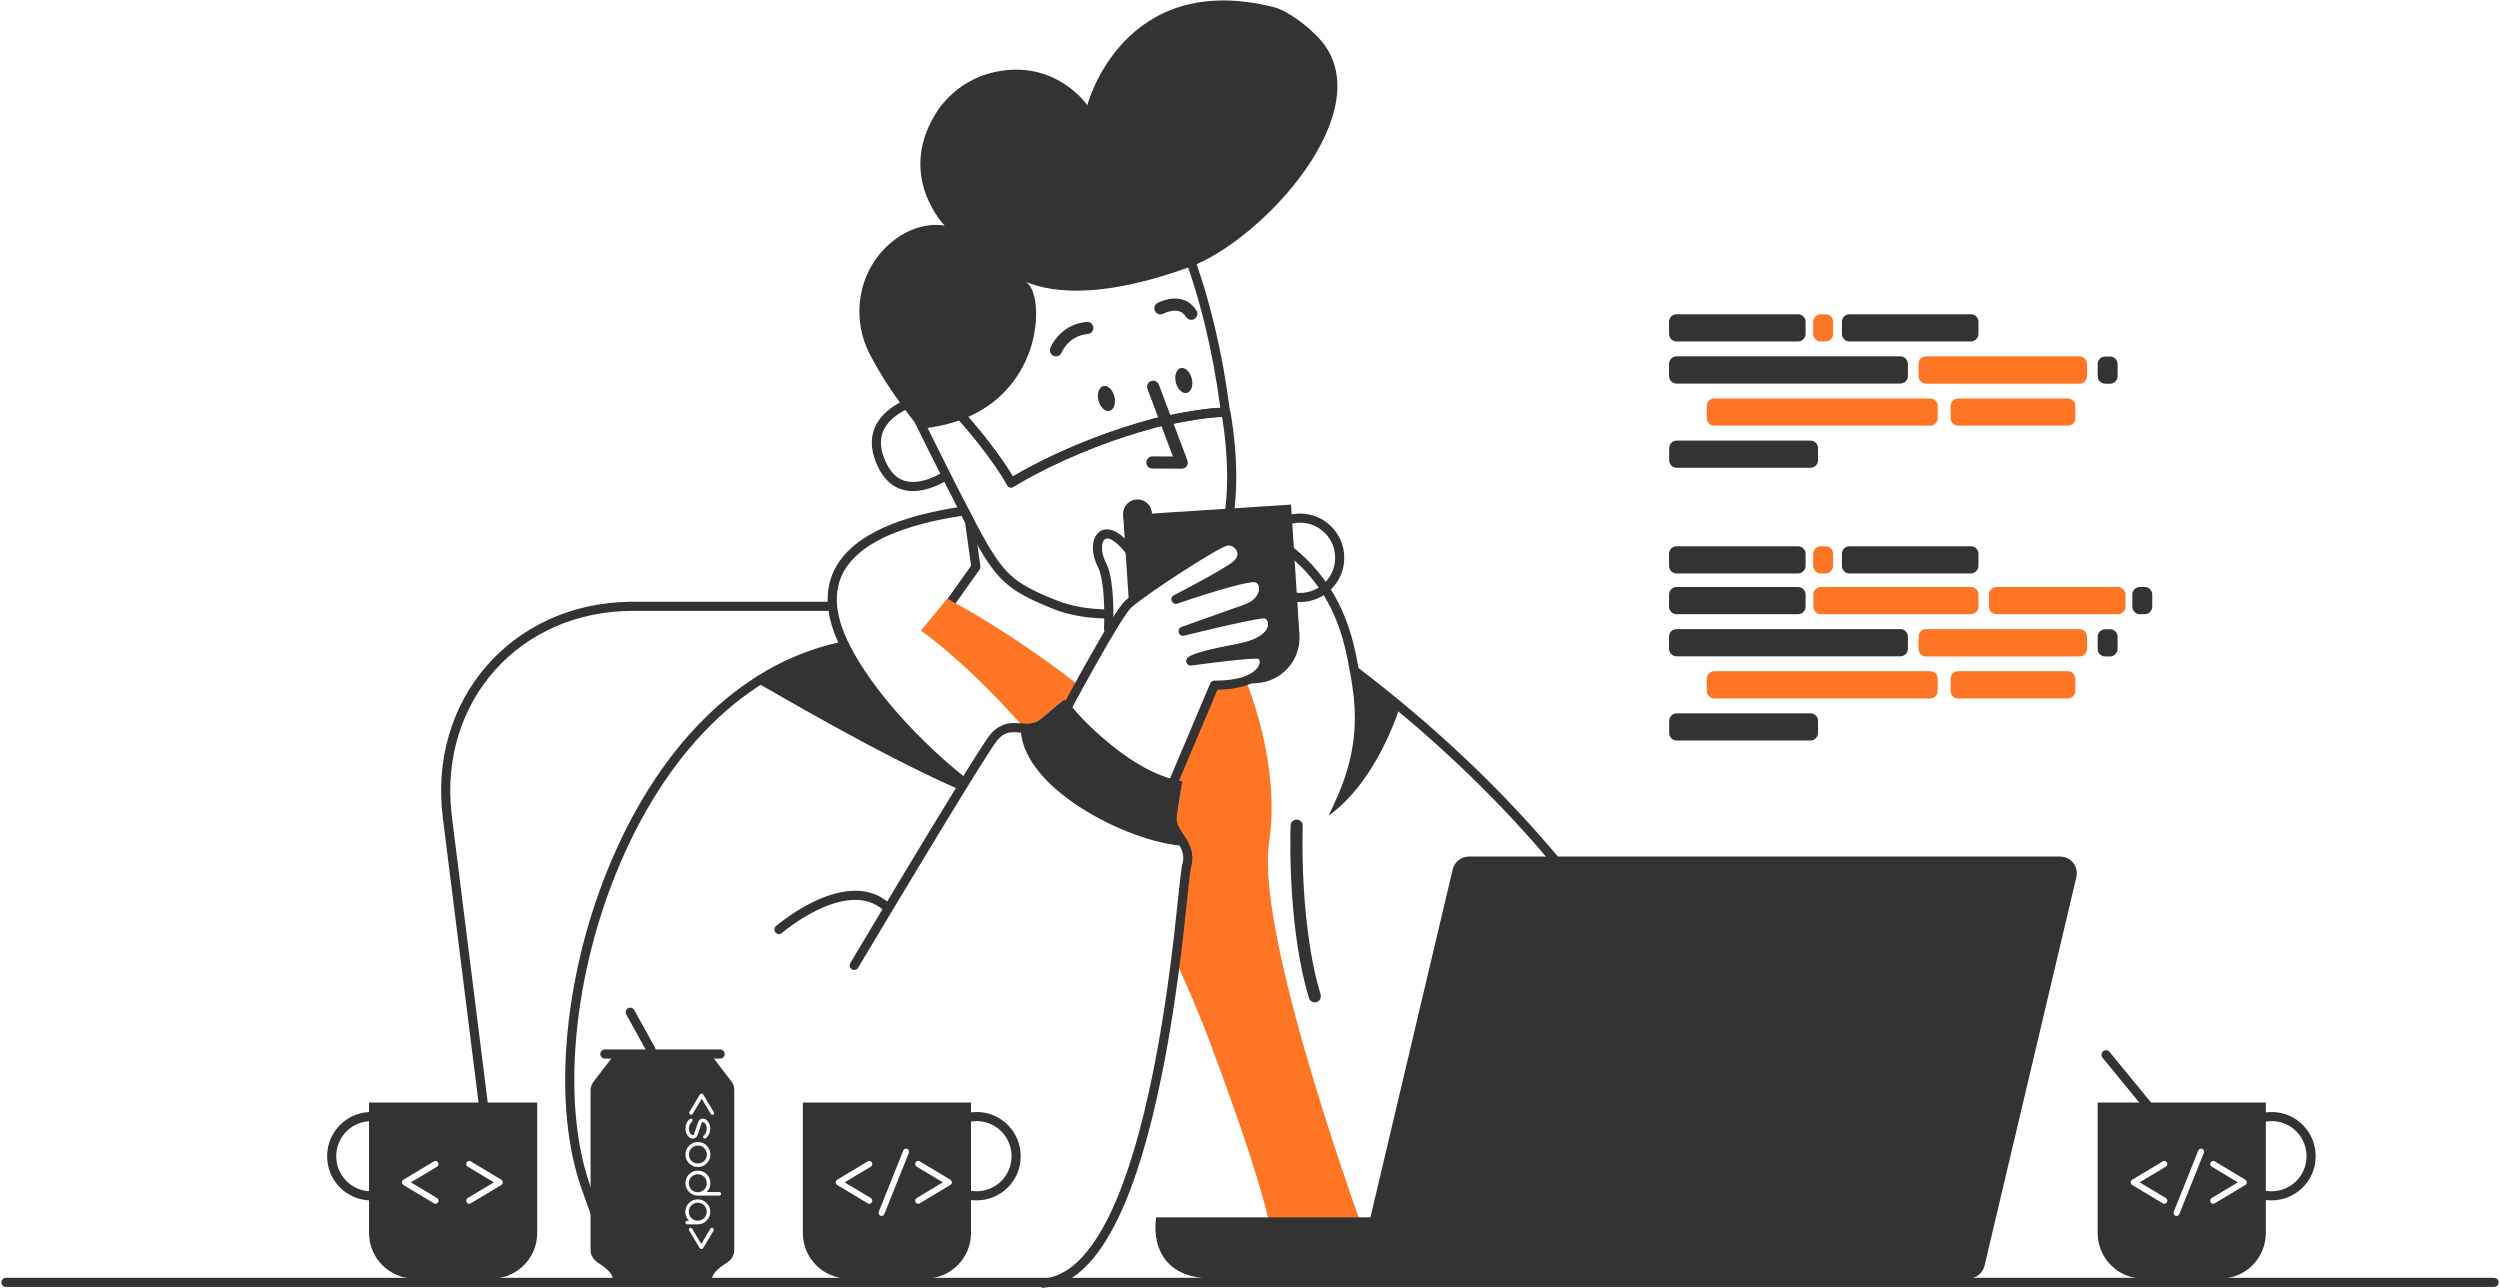 <svg width="528" height="272" viewBox="0 0 528 272" fill="none" xmlns="http://www.w3.org/2000/svg">
<path fill-rule="evenodd" clip-rule="evenodd" d="M175.081 127.087C175.613 127.087 176.044 127.519 176.044 128.051C176.044 128.564 175.643 128.983 175.138 129.012L175.081 129.014H133.688C109.759 129.014 92.766 148.051 95.351 171.747L95.435 172.466L103.27 234.95C103.337 235.478 102.962 235.96 102.434 236.026C101.925 236.09 101.459 235.744 101.367 235.246L101.359 235.19L93.523 172.706C90.399 147.78 107.999 127.497 132.931 127.094L133.688 127.087H175.081Z" fill="#333333"/>
<path fill-rule="evenodd" clip-rule="evenodd" d="M203.487 106.933C203.893 106.873 204.293 107.077 204.483 107.441L205.606 109.591C205.647 109.669 205.677 109.753 205.696 109.839L205.707 109.905L207.056 119.602C207.086 119.823 207.039 120.048 206.923 120.237L206.887 120.293L201.749 127.517C201.44 127.951 200.839 128.052 200.405 127.744C199.988 127.448 199.878 126.88 200.145 126.452L200.178 126.401L205.094 119.488L203.821 110.336L203.093 108.942L202.99 108.958C190.473 110.915 182.64 114.487 179.051 119.393L178.941 119.545C175.821 123.941 176.061 129.461 179.314 135.968C179.599 136.538 179.263 137.222 178.637 137.344C157.49 141.474 140.281 159.207 130.014 184.666C120.763 207.604 118.683 233.719 124.673 250.48L125.646 253.228C127.705 259.016 128.954 261.827 130.812 264.325C133.201 267.536 136.162 269.164 140.248 269.202C140.78 269.207 141.207 269.642 141.202 270.174C141.197 270.706 140.762 271.133 140.23 271.128C135.517 271.084 132.002 269.152 129.266 265.475L129.111 265.264C127.239 262.69 125.97 259.85 123.998 254.343L122.899 251.241C122.885 251.203 122.872 251.165 122.858 251.128C116.694 233.88 118.812 207.29 128.227 183.945C138.506 158.457 155.684 140.458 176.96 135.727L177.054 135.706L176.989 135.564C174.062 129.07 173.994 123.312 177.263 118.583L177.37 118.43C181.346 112.828 189.915 108.952 203.487 106.933Z" fill="#333333"/>
<path fill-rule="evenodd" clip-rule="evenodd" d="M215.607 152.935C215.607 152.871 215.607 152.807 215.607 152.743C217.116 152.903 218.593 152.903 220.038 151.683C223.571 148.633 224.823 147.701 224.823 147.701C224.823 147.701 225.144 148.087 225.722 148.729C226.429 147.445 227.135 146.096 227.874 144.747C212.62 132.931 200.963 126.959 200.963 126.959L200.096 126.349L194.509 133.188C194.509 133.188 203.629 139.449 215.607 152.935Z" fill="#FE7624"/>
<path fill-rule="evenodd" clip-rule="evenodd" d="M289.337 263.776C289.337 263.776 264.931 198.145 268.046 177.82C269.748 166.71 267.083 154.155 263.422 144.426L256.421 144.876L248.04 164.655C248.586 164.783 249.132 164.912 249.678 164.976C249.678 164.976 249.357 167.063 248.554 171.815C248.008 174.994 248.939 175.347 249.646 177.563C250.577 179.04 251.284 180.71 250.513 183.31C250.256 184.145 249.646 192.108 248.265 202.897C250.834 208.323 253.274 214.103 255.587 220.268C270.39 259.73 268.849 264.032 268.849 264.032L289.337 263.776Z" fill="#FE7624"/>
<path fill-rule="evenodd" clip-rule="evenodd" d="M258.561 109.147C258.733 108.644 259.281 108.376 259.784 108.548C269.542 111.891 276.353 117.169 280.798 124.061C284.019 129.056 285.733 134.255 286.87 140.825L286.916 141.098L287.566 141.594C318.656 165.401 340.871 192.246 355.633 220.411L356.083 221.274C361.632 231.983 365.814 242.348 368.817 252.143C370.929 259.03 372.24 264.886 372.946 269.506C373.026 270.032 372.665 270.523 372.139 270.604C371.613 270.684 371.122 270.323 371.041 269.797L370.966 269.316C370.258 264.861 368.985 259.264 366.975 252.708C364.005 243.021 359.867 232.763 354.372 222.16C339.593 193.641 317.123 166.453 285.446 142.4C285.25 142.251 285.119 142.033 285.079 141.79C283.982 135.147 282.337 130.003 279.178 125.105C274.971 118.58 268.511 113.574 259.16 110.371C258.657 110.199 258.388 109.651 258.561 109.147Z" fill="#333333"/>
<path fill-rule="evenodd" clip-rule="evenodd" d="M273.906 173.101C274.593 173.126 275.134 173.687 275.143 174.367L275.141 174.45L275.135 174.663C275.129 174.857 275.124 175.087 275.118 175.35C274.974 182.582 275.338 191.337 276.633 199.711C277.22 203.504 277.974 206.97 278.908 210.036C279.115 210.714 278.733 211.432 278.054 211.639C277.376 211.846 276.658 211.463 276.451 210.785C275.478 207.593 274.699 204.01 274.094 200.104C272.797 191.718 272.417 183.002 272.542 175.717L272.561 174.803L272.575 174.337C272.6 173.649 273.161 173.108 273.841 173.1L273.906 173.101Z" fill="#333333"/>
<path fill-rule="evenodd" clip-rule="evenodd" d="M285.066 141.376C285.29 142.757 285.483 144.009 285.644 145.101C287.603 157.88 283.396 166.389 280.602 172.265C288.084 166.967 293.158 156.885 295.695 149.211C292.644 146.77 288.437 143.88 285.066 141.376Z" fill="#333333"/>
<path fill-rule="evenodd" clip-rule="evenodd" d="M179.223 135.821C173.989 136.881 165.383 139.514 159.153 143.784C163.488 146.16 184.972 159.004 202.505 166.71C202.633 166.646 203.597 165.04 204.078 164.398C194.38 156.724 184.169 145.743 179.223 135.821Z" fill="#333333"/>
<path fill-rule="evenodd" clip-rule="evenodd" d="M193.1 83.742C193.613 83.602 194.143 83.905 194.283 84.418C194.417 84.913 194.141 85.423 193.66 85.585L193.492 85.634C193.441 85.65 193.377 85.671 193.3 85.696C193.038 85.782 192.745 85.889 192.427 86.018C191.519 86.387 190.611 86.852 189.769 87.419C186.224 89.806 184.948 93.077 187.127 97.681C188.495 100.574 190.405 101.801 192.843 101.79C194.784 101.78 196.942 101.002 199.3 99.663C199.762 99.401 200.351 99.563 200.613 100.026C200.876 100.488 200.714 101.076 200.251 101.339C197.631 102.826 195.195 103.705 192.852 103.716C189.658 103.732 187.07 102.068 185.385 98.505C182.759 92.955 184.418 88.7 188.693 85.821C189.654 85.174 190.679 84.648 191.703 84.233C192.32 83.982 192.807 83.822 193.1 83.742Z" fill="#333333"/>
<path fill-rule="evenodd" clip-rule="evenodd" d="M224.07 40.014C222.069 40.415 220.354 40.892 218.925 41.374L218.732 41.44C206.6 45.57 199.266 52.806 195.944 62.242C193.51 69.157 193.437 76.495 194.766 83.342C194.933 84.203 195.111 84.985 195.291 85.68L195.37 85.981L195.424 86.179C195.459 86.305 195.49 86.416 195.519 86.513L195.57 86.688C195.607 87.314 196.231 87.746 196.837 87.544L200.137 86.444L200.182 86.478C202.931 88.628 210.319 97.931 212.699 102.458C212.963 102.96 213.6 103.127 214.076 102.818L214.359 102.64L214.652 102.46C214.755 102.397 214.866 102.331 214.983 102.261L215.225 102.117C216.183 101.55 217.312 100.917 218.601 100.234C222.292 98.28 226.528 96.326 231.245 94.5L231.85 94.268C235.69 92.805 239.684 91.493 243.814 90.37L244.462 90.196L245.14 90.046C245.294 90.013 245.456 89.978 245.626 89.942L245.975 89.868C247.172 89.617 248.441 89.365 249.726 89.131C250.748 88.944 251.739 88.776 252.681 88.631L253.327 88.534C255.652 88.195 257.531 88.029 258.795 88.074C259.388 88.096 259.86 87.581 259.786 86.992C258.253 74.729 255.348 62.183 251.184 51.631C247.995 43.54 241.632 39.729 233.297 39.271C230.281 39.105 227.166 39.393 224.07 40.014ZM233.192 41.194C240.829 41.614 246.505 45.014 249.392 52.338L249.58 52.818C253.391 62.623 256.117 74.164 257.656 85.552L257.735 86.151L257.71 86.152C256.296 86.202 254.499 86.402 252.389 86.727C251.427 86.875 250.419 87.046 249.38 87.236C248.24 87.444 247.113 87.665 246.037 87.887L245.225 88.058C244.995 88.107 244.779 88.153 244.578 88.197L244.006 88.324L243.971 88.332C239.321 89.57 234.839 91.044 230.55 92.704C225.76 94.557 221.455 96.543 217.699 98.531L217.181 98.808C216.078 99.4 215.097 99.954 214.244 100.459L213.904 100.661L213.869 100.6C210.781 95.31 203.333 86.107 200.791 84.556L200.734 84.523C200.504 84.403 200.233 84.381 199.985 84.464L197.207 85.39C197.02 84.688 196.833 83.878 196.657 82.975C195.388 76.435 195.458 69.426 197.762 62.882C200.855 54.093 207.642 47.34 219.01 43.382L219.356 43.263C220.749 42.784 222.449 42.304 224.449 41.903C227.396 41.311 230.353 41.038 233.192 41.194Z" fill="#333333"/>
<path fill-rule="evenodd" clip-rule="evenodd" d="M199.983 84.432C200.253 84.342 200.549 84.375 200.791 84.523C203.308 86.059 210.633 95.095 213.775 100.408L213.904 100.629L214.244 100.427L214.646 100.19C215.539 99.671 216.558 99.103 217.699 98.499C221.455 96.511 225.76 94.525 230.55 92.671C234.635 91.091 238.894 89.679 243.308 88.479L243.971 88.3L244.428 88.197L245.221 88.025L245.574 87.951C246.784 87.695 248.066 87.44 249.367 87.202C250.262 87.038 251.134 86.888 251.973 86.755L252.39 86.689C255.167 86.262 257.402 86.05 258.936 86.117C259.379 86.137 259.752 86.456 259.839 86.891L259.884 87.127L259.973 87.625C259.994 87.745 260.015 87.871 260.038 88.004L260.111 88.455C260.233 89.223 260.354 90.071 260.468 90.987C261.142 96.408 261.335 102.032 260.752 107.307C260.731 107.497 260.708 107.686 260.685 107.875C260.621 108.403 260.14 108.779 259.612 108.714C259.084 108.649 258.708 108.169 258.773 107.641C258.795 107.46 258.816 107.278 258.837 107.095C259.401 101.991 259.213 96.508 258.556 91.225L258.488 90.697C258.386 89.917 258.28 89.195 258.173 88.537L258.089 88.034L257.992 88.036C256.696 88.065 254.961 88.249 252.898 88.561L252.684 88.594C251.736 88.74 250.741 88.909 249.714 89.097C248.592 89.303 247.482 89.521 246.423 89.741L245.457 89.945L244.679 90.115L244.446 90.167L243.814 90.338C239.683 91.461 235.69 92.772 231.85 94.236L231.245 94.468C226.528 96.293 222.292 98.248 218.601 100.202L218.094 100.472C217.097 101.007 216.204 101.51 215.419 101.97L214.983 102.229C214.866 102.298 214.755 102.365 214.652 102.428L214.148 102.74C214.117 102.76 214.093 102.775 214.076 102.786C213.6 103.095 212.963 102.928 212.699 102.426C210.343 97.945 203.079 88.782 200.265 86.513L200.137 86.412L194.832 88.189L196.616 91.797L197.985 94.551C199.011 96.609 200.032 98.646 201.024 100.611L202.398 103.323C205.299 109.024 207.493 113.181 208.694 115.194C212.532 121.601 214.793 123.509 223.469 126.928C226.384 128.056 230.1 128.693 233.911 128.693C234.443 128.693 234.874 129.124 234.874 129.656C234.874 130.188 234.443 130.619 233.911 130.619C229.871 130.619 225.92 129.942 222.768 128.722L221.968 128.404C213.709 125.081 211.084 122.847 207.282 116.583L207.04 116.182C205.826 114.147 203.663 110.054 200.801 104.434L199.962 102.78C198.656 100.202 197.289 97.477 195.918 94.723L194.741 92.353L192.617 88.05C192.368 87.544 192.606 86.939 193.121 86.732L193.176 86.712L199.983 84.432Z" fill="#333333"/>
<path fill-rule="evenodd" clip-rule="evenodd" d="M194.316 90.547C194.316 90.547 188.183 83.419 183.751 74.91C179.577 66.915 181.311 56.993 188.215 51.214C193.995 46.365 199.519 47.65 199.519 47.65C199.519 47.65 189.532 37.503 197.399 24.339C200.161 19.715 204.753 16.376 210.051 15.22C222.961 12.394 229.64 22.22 229.64 22.22C229.64 22.22 237.058 -6.422 268.913 1.477C272.125 2.28 276.363 5.683 278.611 8.124C292.195 22.926 266.633 50.861 251.091 56.448C234.039 62.613 223.057 62.291 216.345 59.402C221.194 60.879 221.355 88.075 194.316 90.547Z" fill="#333333"/>
<path fill-rule="evenodd" clip-rule="evenodd" d="M243.092 80.484C243.735 80.241 244.45 80.548 244.722 81.171L244.747 81.233L250.784 97.255C251.094 98.079 250.503 98.957 249.635 98.991L249.575 98.992L243.377 98.96C242.668 98.956 242.096 98.378 242.1 97.669C242.103 96.981 242.647 96.422 243.327 96.392L243.391 96.391L247.721 96.414L242.343 82.138C242.1 81.495 242.407 80.78 243.03 80.508L243.092 80.484Z" fill="#333333"/>
<path fill-rule="evenodd" clip-rule="evenodd" d="M240.237 111.579C241.922 111.579 243.288 110.213 243.288 108.529C243.288 106.844 241.922 105.478 240.237 105.478C238.552 105.478 237.186 106.844 237.186 108.529C237.186 110.213 238.552 111.579 240.237 111.579Z" fill="#333333"/>
<path fill-rule="evenodd" clip-rule="evenodd" d="M250.675 82.98C251.604 82.747 252.065 81.387 251.703 79.942C251.341 78.497 250.295 77.514 249.366 77.746C248.437 77.979 247.977 79.339 248.339 80.784C248.7 82.229 249.746 83.212 250.675 82.98Z" fill="#333333"/>
<path fill-rule="evenodd" clip-rule="evenodd" d="M234.333 86.772C235.262 86.54 235.722 85.18 235.36 83.734C234.999 82.29 233.953 81.306 233.024 81.539C232.094 81.771 231.634 83.131 231.996 84.576C232.358 86.021 233.404 87.004 234.333 86.772Z" fill="#333333"/>
<path fill-rule="evenodd" clip-rule="evenodd" d="M229.517 67.981C230.223 67.913 230.851 68.43 230.919 69.136C230.987 69.842 230.469 70.47 229.763 70.538C228.001 70.707 226.627 71.414 225.563 72.497C225.13 72.937 224.78 73.409 224.508 73.879L224.435 74.008C224.333 74.192 224.267 74.332 224.235 74.41L224.226 74.434C223.975 75.097 223.233 75.432 222.57 75.18C221.906 74.929 221.572 74.188 221.824 73.524C221.904 73.313 222.054 72.989 222.286 72.59C222.661 71.943 223.138 71.299 223.73 70.697C225.2 69.201 227.124 68.211 229.517 67.981Z" fill="#333333"/>
<path fill-rule="evenodd" clip-rule="evenodd" d="M245.587 63.513C246.756 63.107 247.964 62.931 249.146 63.133C250.604 63.381 251.841 64.192 252.702 65.605C253.071 66.211 252.879 67.001 252.273 67.37C251.667 67.739 250.877 67.547 250.508 66.941C250.042 66.176 249.454 65.791 248.715 65.665C248.024 65.547 247.225 65.663 246.43 65.939C246.223 66.011 246.035 66.088 245.87 66.163L245.726 66.232L245.7 66.245C245.077 66.584 244.297 66.354 243.958 65.731C243.619 65.108 243.849 64.328 244.472 63.989L244.583 63.931C244.821 63.81 245.163 63.66 245.587 63.513Z" fill="#333333"/>
<path fill-rule="evenodd" clip-rule="evenodd" d="M435.095 180.902H310.242C308.604 180.902 307.191 182.026 306.806 183.631L289.433 257.097H244.187C244.187 257.097 241.682 270.037 256.293 270.037C263.711 270.037 415.699 270.037 415.699 270.037C417.337 270.037 418.749 268.913 419.135 267.307L438.531 185.237C439.044 183.021 437.375 180.902 435.095 180.902Z" fill="#333333"/>
<path fill-rule="evenodd" clip-rule="evenodd" d="M385.545 72.117H384.55C383.651 72.117 382.944 71.41 382.944 70.511V67.975C382.944 67.076 383.651 66.369 384.55 66.369H385.545C386.445 66.369 387.151 67.076 387.151 67.975V70.511C387.151 71.41 386.445 72.117 385.545 72.117Z" fill="#FE7624"/>
<path fill-rule="evenodd" clip-rule="evenodd" d="M379.733 72.117H354.107C353.208 72.117 352.502 71.41 352.502 70.511V67.975C352.502 67.076 353.208 66.369 354.107 66.369H379.733C380.632 66.369 381.339 67.076 381.339 67.975V70.511C381.339 71.41 380.632 72.117 379.733 72.117Z" fill="#333333"/>
<path fill-rule="evenodd" clip-rule="evenodd" d="M382.366 98.799H354.14C353.24 98.799 352.534 98.093 352.534 97.194V94.657C352.534 93.758 353.24 93.052 354.14 93.052H382.366C383.265 93.052 383.972 93.758 383.972 94.657V97.194C383.972 98.093 383.233 98.799 382.366 98.799Z" fill="#333333"/>
<path fill-rule="evenodd" clip-rule="evenodd" d="M407.639 89.905H362.071C361.172 89.905 360.466 89.199 360.466 88.3V85.763C360.466 84.864 361.172 84.158 362.071 84.158H407.639C408.538 84.158 409.244 84.864 409.244 85.763V88.3C409.244 89.199 408.538 89.905 407.639 89.905Z" fill="#FE7624"/>
<path fill-rule="evenodd" clip-rule="evenodd" d="M436.7 89.905H413.579C412.68 89.905 411.974 89.199 411.974 88.3V85.763C411.974 84.864 412.68 84.158 413.579 84.158H436.7C437.599 84.158 438.306 84.864 438.306 85.763V88.3C438.306 89.199 437.599 89.905 436.7 89.905Z" fill="#FE7624"/>
<path fill-rule="evenodd" clip-rule="evenodd" d="M445.627 81.043H444.632C443.733 81.043 443.026 80.337 443.026 79.438V76.901C443.026 76.002 443.733 75.296 444.632 75.296H445.627C446.527 75.296 447.233 76.002 447.233 76.901V79.438C447.233 80.305 446.527 81.043 445.627 81.043Z" fill="#333333"/>
<path fill-rule="evenodd" clip-rule="evenodd" d="M401.345 81.011H354.107C353.208 81.011 352.502 80.305 352.502 79.406V76.869C352.502 75.97 353.208 75.263 354.107 75.263H401.345C402.244 75.263 402.95 75.97 402.95 76.869V79.406C402.95 80.305 402.244 81.011 401.345 81.011Z" fill="#333333"/>
<path fill-rule="evenodd" clip-rule="evenodd" d="M416.245 72.117H390.619C389.72 72.117 389.013 71.41 389.013 70.511V67.975C389.013 67.076 389.72 66.369 390.619 66.369H416.245C417.144 66.369 417.85 67.076 417.85 67.975V70.511C417.85 71.41 417.112 72.117 416.245 72.117Z" fill="#333333"/>
<path fill-rule="evenodd" clip-rule="evenodd" d="M439.173 81.043H406.804C405.904 81.043 405.198 80.337 405.198 79.438V76.869C405.198 75.97 405.904 75.263 406.804 75.263H439.173C440.072 75.263 440.779 75.97 440.779 76.869V79.438C440.779 80.305 440.072 81.043 439.173 81.043Z" fill="#FE7624"/>
<path fill-rule="evenodd" clip-rule="evenodd" d="M379.733 129.72H354.107C353.208 129.72 352.502 129.014 352.502 128.115V125.578C352.502 124.679 353.208 123.973 354.107 123.973H379.733C380.632 123.973 381.339 124.679 381.339 125.578V128.115C381.339 129.014 380.632 129.72 379.733 129.72Z" fill="#333333"/>
<path fill-rule="evenodd" clip-rule="evenodd" d="M382.366 156.403H354.14C353.24 156.403 352.534 155.697 352.534 154.798V152.261C352.534 151.362 353.24 150.655 354.14 150.655H382.366C383.265 150.655 383.972 151.362 383.972 152.261V154.798C383.972 155.664 383.233 156.403 382.366 156.403Z" fill="#333333"/>
<path fill-rule="evenodd" clip-rule="evenodd" d="M407.639 147.509H362.071C361.172 147.509 360.466 146.802 360.466 145.903V143.367C360.466 142.468 361.172 141.761 362.071 141.761H407.639C408.538 141.761 409.244 142.468 409.244 143.367V145.903C409.244 146.802 408.538 147.509 407.639 147.509Z" fill="#FE7624"/>
<path fill-rule="evenodd" clip-rule="evenodd" d="M436.7 147.509H413.579C412.68 147.509 411.974 146.802 411.974 145.903V143.367C411.974 142.468 412.68 141.761 413.579 141.761H436.7C437.599 141.761 438.306 142.468 438.306 143.367V145.903C438.306 146.802 437.599 147.509 436.7 147.509Z" fill="#FE7624"/>
<path fill-rule="evenodd" clip-rule="evenodd" d="M445.627 138.647H444.632C443.733 138.647 443.026 137.94 443.026 137.041V134.505C443.026 133.606 443.733 132.899 444.632 132.899H445.627C446.527 132.899 447.233 133.606 447.233 134.505V137.041C447.233 137.908 446.527 138.647 445.627 138.647Z" fill="#333333"/>
<path fill-rule="evenodd" clip-rule="evenodd" d="M452.949 129.72H451.954C451.055 129.72 450.348 129.014 450.348 128.115V125.578C450.348 124.679 451.055 123.973 451.954 123.973H452.949C453.848 123.973 454.555 124.679 454.555 125.578V128.115C454.555 129.014 453.848 129.72 452.949 129.72Z" fill="#333333"/>
<path fill-rule="evenodd" clip-rule="evenodd" d="M401.345 138.615H354.107C353.208 138.615 352.502 137.908 352.502 137.009V134.473C352.502 133.573 353.208 132.867 354.107 132.867H401.345C402.244 132.867 402.95 133.573 402.95 134.473V137.009C402.95 137.908 402.244 138.615 401.345 138.615Z" fill="#333333"/>
<path fill-rule="evenodd" clip-rule="evenodd" d="M416.245 129.72H384.582C383.683 129.72 382.976 129.014 382.976 128.115V125.578C382.976 124.679 383.683 123.973 384.582 123.973H416.245C417.144 123.973 417.85 124.679 417.85 125.578V128.115C417.85 129.014 417.112 129.72 416.245 129.72Z" fill="#FE7624"/>
<path fill-rule="evenodd" clip-rule="evenodd" d="M447.297 129.72H421.672C420.773 129.72 420.066 129.014 420.066 128.115V125.578C420.066 124.679 420.773 123.973 421.672 123.973H447.297C448.196 123.973 448.903 124.679 448.903 125.578V128.115C448.903 129.014 448.196 129.72 447.297 129.72Z" fill="#FE7624"/>
<path fill-rule="evenodd" clip-rule="evenodd" d="M385.545 121.115H384.55C383.651 121.115 382.944 120.409 382.944 119.51V116.973C382.944 116.074 383.651 115.368 384.55 115.368H385.545C386.445 115.368 387.151 116.074 387.151 116.973V119.51C387.151 120.377 386.445 121.115 385.545 121.115Z" fill="#FE7624"/>
<path fill-rule="evenodd" clip-rule="evenodd" d="M379.733 121.115H354.107C353.208 121.115 352.502 120.409 352.502 119.51V116.973C352.502 116.074 353.208 115.368 354.107 115.368H379.733C380.632 115.368 381.339 116.074 381.339 116.973V119.51C381.339 120.377 380.632 121.115 379.733 121.115Z" fill="#333333"/>
<path fill-rule="evenodd" clip-rule="evenodd" d="M416.245 121.115H390.619C389.72 121.115 389.013 120.409 389.013 119.51V116.973C389.013 116.074 389.72 115.368 390.619 115.368H416.245C417.144 115.368 417.85 116.074 417.85 116.973V119.51C417.85 120.377 417.112 121.115 416.245 121.115Z" fill="#333333"/>
<path fill-rule="evenodd" clip-rule="evenodd" d="M439.173 138.647H406.804C405.904 138.647 405.198 137.94 405.198 137.041V134.473C405.198 133.573 405.904 132.867 406.804 132.867H439.173C440.072 132.867 440.779 133.573 440.779 134.473V137.041C440.779 137.908 440.072 138.647 439.173 138.647Z" fill="#FE7624"/>
<path fill-rule="evenodd" clip-rule="evenodd" d="M479.047 234.88C484.204 234.486 488.683 238.355 489.04 243.506C489.434 248.662 485.565 253.14 480.389 253.499C479.581 253.54 478.922 253.523 478.271 253.426C477.745 253.347 477.382 252.856 477.461 252.33C477.54 251.804 478.031 251.442 478.557 251.521C479.062 251.596 479.602 251.61 480.274 251.576C484.365 251.292 487.432 247.743 487.119 243.646C486.835 239.555 483.285 236.489 479.201 236.801C478.533 236.856 477.87 236.995 477.242 237.204C476.737 237.372 476.191 237.1 476.023 236.595C475.855 236.09 476.128 235.545 476.632 235.376C477.404 235.119 478.218 234.949 479.047 234.88Z" fill="#333333"/>
<path fill-rule="evenodd" clip-rule="evenodd" d="M444.182 222.027C444.577 221.703 445.154 221.746 445.497 222.116L445.538 222.162L457.515 236.771C457.853 237.183 457.793 237.79 457.381 238.127C456.986 238.451 456.409 238.408 456.065 238.039L456.025 237.993L444.047 223.383C443.71 222.972 443.77 222.365 444.182 222.027Z" fill="#333333"/>
<path fill-rule="evenodd" clip-rule="evenodd" d="M443.026 232.854V260.404C443.026 265.734 447.329 270.037 452.66 270.037H468.909C474.239 270.037 478.543 265.734 478.543 260.404V232.854H443.026ZM457.413 253.019C457.637 253.179 457.734 253.34 457.734 253.597C457.734 253.79 457.669 253.918 457.541 254.046C457.413 254.175 457.252 254.239 457.091 254.239C456.963 254.239 456.867 254.207 456.77 254.143L450.348 250.29C450.123 250.129 449.995 249.936 449.995 249.712C449.995 249.487 450.123 249.294 450.348 249.134L456.77 245.281C456.867 245.216 456.963 245.184 457.091 245.184C457.284 245.184 457.413 245.249 457.541 245.377C457.669 245.505 457.734 245.666 457.734 245.827C457.734 246.051 457.637 246.244 457.413 246.404L451.889 249.712L457.413 253.019ZM465.441 243.515L460.271 256.422C460.238 256.487 460.206 256.551 460.142 256.615C460.014 256.744 459.853 256.808 459.693 256.808C459.5 256.808 459.371 256.744 459.243 256.615C459.115 256.487 459.05 256.326 459.05 256.166C459.05 256.069 459.082 255.973 459.115 255.877L464.285 242.969C464.317 242.905 464.349 242.84 464.413 242.776C464.542 242.648 464.702 242.583 464.863 242.583C465.055 242.583 465.184 242.648 465.312 242.776C465.441 242.905 465.505 243.065 465.505 243.226C465.505 243.354 465.473 243.45 465.441 243.515ZM474.175 250.29L467.753 254.143C467.656 254.207 467.56 254.239 467.432 254.239C467.239 254.239 467.11 254.175 466.982 254.046C466.854 253.918 466.789 253.757 466.789 253.597C466.789 253.372 466.886 253.179 467.11 253.019L472.634 249.712L467.11 246.404C466.886 246.244 466.789 246.083 466.789 245.827C466.789 245.634 466.854 245.505 466.982 245.377C467.11 245.249 467.271 245.184 467.432 245.184C467.56 245.184 467.656 245.216 467.753 245.281L474.175 249.134C474.4 249.294 474.528 249.487 474.528 249.712C474.528 249.936 474.432 250.161 474.175 250.29Z" fill="#333333"/>
<path fill-rule="evenodd" clip-rule="evenodd" d="M77.753 234.879C78.376 234.84 78.933 234.849 79.449 234.918C79.977 234.988 80.347 235.473 80.277 236C80.207 236.527 79.722 236.898 79.195 236.828C78.817 236.777 78.381 236.77 77.879 236.802C73.8 237.085 70.749 240.626 71.035 244.732C71.319 248.823 74.869 251.889 78.96 251.577C79.49 251.536 79.953 251.934 79.994 252.464C80.034 252.994 79.637 253.457 79.106 253.498C73.95 253.892 69.471 250.023 69.113 244.866C68.754 239.702 72.6 235.237 77.753 234.879Z" fill="#333333"/>
<path fill-rule="evenodd" clip-rule="evenodd" d="M77.941 232.855V260.404C77.941 265.734 82.244 270.037 87.575 270.037H103.824C109.154 270.037 113.457 265.734 113.457 260.404V232.855H77.941ZM92.295 253.019C92.52 253.18 92.617 253.34 92.617 253.597C92.617 253.79 92.552 253.918 92.424 254.046C92.295 254.175 92.135 254.239 91.974 254.239C91.846 254.239 91.749 254.207 91.653 254.143L85.231 250.29C85.006 250.129 84.877 249.937 84.877 249.712C84.877 249.487 85.006 249.294 85.231 249.134L91.653 245.281C91.749 245.217 91.846 245.184 91.974 245.184C92.167 245.184 92.295 245.249 92.424 245.377C92.552 245.506 92.617 245.666 92.617 245.827C92.617 246.051 92.52 246.244 92.295 246.405L86.772 249.712L92.295 253.019ZM105.847 250.29L99.424 254.143C99.328 254.207 99.232 254.239 99.103 254.239C98.91 254.239 98.782 254.175 98.654 254.046C98.525 253.918 98.461 253.758 98.461 253.597C98.461 253.372 98.557 253.18 98.782 253.019L104.305 249.712L98.782 246.405C98.557 246.244 98.461 246.083 98.461 245.827C98.461 245.634 98.525 245.506 98.654 245.377C98.782 245.249 98.943 245.184 99.103 245.184C99.232 245.184 99.328 245.217 99.424 245.281L105.847 249.134C106.072 249.294 106.2 249.487 106.2 249.712C106.2 249.937 106.072 250.161 105.847 250.29Z" fill="#333333"/>
<path fill-rule="evenodd" clip-rule="evenodd" d="M132.644 212.939C133.093 212.691 133.653 212.838 133.923 213.266L133.953 213.316L138.353 221.279C138.61 221.745 138.441 222.331 137.975 222.588C137.527 222.836 136.967 222.688 136.696 222.261L136.666 222.211L132.267 214.248C132.01 213.782 132.179 213.196 132.644 212.939Z" fill="#333333"/>
<path fill-rule="evenodd" clip-rule="evenodd" d="M152.089 221.648C152.621 221.648 153.052 222.08 153.052 222.612C153.052 223.125 152.651 223.544 152.145 223.573L152.089 223.575H127.747C127.215 223.575 126.784 223.144 126.784 222.612C126.784 222.099 127.185 221.679 127.691 221.65L127.747 221.648H152.089Z" fill="#333333"/>
<path fill-rule="evenodd" clip-rule="evenodd" d="M148.717 248.556C148.364 248.203 147.914 248.01 147.368 248.01C146.854 248.01 146.405 248.203 146.019 248.556C145.666 248.909 145.473 249.359 145.473 249.904C145.473 250.418 145.666 250.868 146.019 251.253C146.373 251.606 146.822 251.799 147.368 251.799C147.882 251.799 148.331 251.606 148.717 251.253C149.07 250.9 149.263 250.45 149.263 249.904C149.263 249.359 149.102 248.909 148.717 248.556Z" fill="#333333"/>
<path fill-rule="evenodd" clip-rule="evenodd" d="M147.4 245.73C147.914 245.73 148.364 245.538 148.749 245.184C149.102 244.831 149.295 244.382 149.295 243.836C149.295 243.322 149.102 242.873 148.749 242.487C148.396 242.134 147.946 241.941 147.4 241.941C146.886 241.941 146.437 242.134 146.052 242.487C145.698 242.84 145.506 243.29 145.506 243.836C145.506 244.35 145.698 244.799 146.052 245.184C146.437 245.538 146.854 245.73 147.4 245.73Z" fill="#333333"/>
<path fill-rule="evenodd" clip-rule="evenodd" d="M148.717 257.257C149.07 256.904 149.263 256.455 149.263 255.909C149.263 255.395 149.07 254.946 148.717 254.56C148.364 254.207 147.914 254.014 147.368 254.014C146.854 254.014 146.405 254.207 146.019 254.56C145.666 254.913 145.473 255.363 145.473 255.909C145.473 256.423 145.666 256.872 146.019 257.257C146.373 257.611 146.822 257.803 147.368 257.803C147.914 257.803 148.364 257.611 148.717 257.257Z" fill="#333333"/>
<path fill-rule="evenodd" clip-rule="evenodd" d="M154.497 228.424L150.226 222.869H129.642L125.371 228.424C124.954 228.969 124.729 229.579 124.729 230.222V264.032C124.729 265.092 125.307 266.055 126.302 266.698C127.619 267.532 129.321 268.785 129.417 270.005H150.387C150.515 268.785 152.185 267.5 153.502 266.698C154.497 266.087 155.075 265.092 155.075 264.032V230.222C155.107 229.579 154.914 228.937 154.497 228.424ZM145.57 234.91L147.818 231.153C147.914 231.024 148.01 230.96 148.171 230.96C148.299 230.96 148.428 231.024 148.524 231.153L150.772 234.91C150.804 234.974 150.804 235.038 150.804 235.102C150.804 235.199 150.772 235.295 150.708 235.359C150.644 235.423 150.547 235.455 150.451 235.455C150.322 235.455 150.194 235.391 150.13 235.263L148.203 232.052L146.276 235.263C146.18 235.391 146.084 235.455 145.955 235.455C145.859 235.455 145.762 235.423 145.698 235.359C145.634 235.295 145.602 235.199 145.602 235.102C145.506 235.006 145.538 234.942 145.57 234.91ZM145.698 236.322C145.762 236.29 145.827 236.258 145.923 236.258C146.019 236.258 146.116 236.29 146.18 236.354C146.244 236.419 146.276 236.515 146.276 236.611C146.276 236.708 146.244 236.804 146.18 236.868C146.116 236.932 146.051 236.965 146.051 236.997C145.698 237.35 145.506 237.799 145.506 238.345C145.506 238.859 145.666 239.276 145.987 239.598C146.084 239.662 146.18 239.726 146.308 239.726C146.469 239.726 146.565 239.63 146.597 239.501L147.368 237.189C147.464 236.9 147.593 236.708 147.689 236.579C147.914 236.354 148.171 236.258 148.492 236.258C148.813 236.258 149.07 236.387 149.295 236.611C149.744 237.061 150.001 237.639 150.001 238.377C150.001 239.18 149.68 239.854 149.07 240.4C149.006 240.464 148.942 240.464 148.845 240.464C148.749 240.464 148.653 240.432 148.588 240.368C148.524 240.304 148.492 240.208 148.492 240.111C148.492 240.015 148.524 239.919 148.588 239.854C148.653 239.79 148.717 239.758 148.717 239.726C149.07 239.373 149.263 238.923 149.263 238.377C149.263 237.864 149.102 237.446 148.781 237.125C148.685 237.061 148.588 236.997 148.46 236.997C148.299 236.997 148.203 237.093 148.171 237.221L147.4 239.533C147.304 239.822 147.175 240.015 147.079 240.143C146.854 240.368 146.597 240.464 146.276 240.464C145.955 240.464 145.698 240.336 145.473 240.111C145.024 239.662 144.767 239.084 144.767 238.345C144.767 237.543 145.056 236.868 145.698 236.322ZM145.538 241.974C146.051 241.46 146.662 241.203 147.4 241.203C148.139 241.203 148.749 241.46 149.263 241.974C149.776 242.487 150.033 243.097 150.033 243.836C150.033 244.574 149.776 245.184 149.263 245.698C148.749 246.212 148.139 246.469 147.4 246.469C146.662 246.469 146.051 246.212 145.538 245.698C145.024 245.184 144.767 244.574 144.767 243.836C144.767 243.097 145.024 242.487 145.538 241.974ZM144.863 258.445C144.799 258.381 144.767 258.285 144.767 258.189C144.767 258.092 144.799 257.996 144.863 257.932C144.928 257.868 145.024 257.835 145.12 257.835H145.538C145.024 257.322 144.735 256.679 144.735 255.941C144.735 255.202 144.992 254.592 145.506 254.079C146.019 253.565 146.629 253.308 147.368 253.308C148.107 253.308 148.717 253.565 149.231 254.079C149.744 254.592 150.001 255.202 150.001 255.941C150.001 256.679 149.744 257.29 149.231 257.803C148.717 258.317 148.107 258.574 147.368 258.574H145.12C145.024 258.542 144.928 258.51 144.863 258.445ZM150.74 259.858L148.492 263.615C148.396 263.743 148.299 263.808 148.139 263.808C148.01 263.808 147.882 263.743 147.786 263.615L145.538 259.858C145.506 259.794 145.506 259.73 145.506 259.666C145.506 259.569 145.538 259.473 145.602 259.409C145.666 259.345 145.762 259.312 145.859 259.312C145.987 259.312 146.116 259.377 146.18 259.505L148.107 262.716L150.033 259.505C150.13 259.377 150.226 259.312 150.355 259.312C150.451 259.312 150.547 259.345 150.611 259.409C150.676 259.473 150.708 259.569 150.708 259.666C150.772 259.762 150.772 259.794 150.74 259.858ZM152.185 252.409C152.121 252.473 152.024 252.505 151.928 252.505H147.4C146.662 252.505 146.051 252.248 145.538 251.735C145.024 251.221 144.767 250.611 144.767 249.872C144.767 249.134 145.024 248.524 145.538 248.01C146.051 247.496 146.662 247.239 147.4 247.239C148.139 247.239 148.749 247.496 149.263 248.01C149.776 248.524 150.033 249.134 150.033 249.872C150.033 250.611 149.776 251.221 149.263 251.735C149.263 251.735 149.263 251.735 149.231 251.767H151.928C152.024 251.767 152.121 251.799 152.185 251.863C152.249 251.927 152.281 252.024 152.281 252.12C152.281 252.216 152.249 252.345 152.185 252.409Z" fill="#333333"/>
<path fill-rule="evenodd" clip-rule="evenodd" d="M231.585 112.948C232.984 111.04 235.487 111.547 238.04 114.185C240.525 116.757 242.122 120.17 243.004 123.878C243.128 124.396 242.808 124.915 242.29 125.038C241.773 125.162 241.253 124.842 241.13 124.324C240.32 120.924 238.864 117.811 236.654 115.524C234.817 113.624 233.651 113.389 233.138 114.087C232.514 114.938 232.596 116.874 233.521 118.729L233.578 118.843C234.919 121.436 235.294 126.544 235.098 132.865C235.082 133.397 234.638 133.814 234.106 133.798C233.574 133.781 233.156 133.337 233.173 132.805L233.191 132.131C233.327 126.553 232.961 121.948 231.91 119.812L231.867 119.728C230.585 117.251 230.448 114.496 231.585 112.948Z" fill="#333333"/>
<path fill-rule="evenodd" clip-rule="evenodd" d="M274.565 108.464C269.404 108.464 265.22 112.648 265.22 117.808C265.22 122.968 269.404 127.152 274.565 127.152C279.726 127.152 283.91 122.968 283.91 117.808C283.91 112.648 279.726 108.464 274.565 108.464ZM274.565 110.391C278.662 110.391 281.983 113.712 281.983 117.808C281.983 121.904 278.662 125.225 274.565 125.225C270.468 125.225 267.147 121.904 267.147 117.808C267.147 113.712 270.468 110.391 274.565 110.391Z" fill="#333333"/>
<path fill-rule="evenodd" clip-rule="evenodd" d="M224.548 148.462C224.954 148.169 225.512 148.236 225.837 148.608L226.012 148.828C226.129 148.975 226.267 149.146 226.426 149.339C226.883 149.894 227.414 150.513 228.011 151.18C229.718 153.087 231.615 154.994 233.647 156.772C238.529 161.042 243.39 163.872 247.905 164.603C248.278 164.663 248.581 164.936 248.68 165.299L248.701 165.382C248.734 165.52 248.771 165.722 248.807 165.99C248.995 167.413 248.965 169.373 248.577 171.903L248.542 172.127C248.342 173.384 248.647 174.266 249.66 175.819L250.167 176.584C250.903 177.708 251.266 178.396 251.537 179.31C251.928 180.625 251.914 182.017 251.438 183.58L251.431 183.609C251.316 184.253 250.359 193.554 249.902 197.552L249.86 197.915C248.647 208.353 247.19 218.097 245.31 227.325C242.833 239.491 239.827 249.625 236.192 257.191C231.811 266.311 226.602 271.497 220.399 271.961C219.869 272 219.406 271.602 219.367 271.072C219.327 270.541 219.725 270.079 220.255 270.039C225.547 269.644 230.246 265.014 234.332 256.612L234.456 256.356C238.01 248.959 240.974 238.964 243.422 226.941C245.239 218.021 246.66 208.605 247.848 198.533L248.026 196.998C248.47 193.047 249.435 183.696 249.587 183.048L249.591 183.03C250.242 180.895 249.913 179.705 248.472 177.514L248.134 177.005C246.813 175.008 246.339 173.708 246.639 171.824C247.009 169.506 247.061 167.732 246.924 166.468L246.913 166.38L246.735 166.344C242.129 165.367 237.359 162.537 232.602 158.416L232.379 158.222C230.283 156.388 228.332 154.427 226.575 152.464C226.072 151.902 225.614 151.373 225.205 150.884L224.953 150.581L224.517 150.93C223.676 151.608 222.603 152.5 221.274 153.635C220.427 154.359 219.502 154.743 218.457 154.862L218.298 154.878C217.648 154.939 217.093 154.904 215.981 154.776L215.845 154.76C213.219 154.452 212.137 154.66 210.721 156.248L210.647 156.331C209.737 157.37 205.088 164.818 197.99 176.512L195.743 180.222L194.824 181.742C192.668 185.312 190.429 189.033 188.172 192.794L182.653 202.015L181.239 204.385C180.967 204.842 180.376 204.992 179.919 204.72C179.478 204.458 179.323 203.9 179.555 203.451L181.176 200.73L184.098 195.845C187.005 190.989 189.923 186.132 192.711 181.514L196.146 175.838C203.517 163.687 208.165 156.24 209.197 155.063C210.285 153.817 211.461 153.111 212.783 152.838C213.659 152.657 214.354 152.66 215.624 152.796L216.334 152.877C218.306 153.092 219.08 152.976 220.023 152.171L220.829 151.485C221.808 150.656 222.631 149.976 223.309 149.429L223.813 149.027C223.936 148.93 224.048 148.842 224.15 148.764L224.482 148.51C224.51 148.49 224.532 148.474 224.548 148.462Z" fill="#333333"/>
<path fill-rule="evenodd" clip-rule="evenodd" d="M248.586 171.847C249.389 167.063 249.71 165.008 249.71 165.008C237.443 163.114 224.823 147.701 224.823 147.701C224.823 147.701 223.571 148.633 220.038 151.683C218.625 152.903 217.148 152.903 215.607 152.743C214.515 166.132 238.567 178.044 249.935 178.622C249.228 175.412 247.976 175.476 248.586 171.847Z" fill="#333333"/>
<path fill-rule="evenodd" clip-rule="evenodd" d="M178.779 188.246C182.376 187.79 185.544 188.625 188.07 190.987C188.459 191.351 188.479 191.96 188.116 192.349C187.752 192.737 187.143 192.758 186.754 192.394C184.678 190.453 182.083 189.769 179.021 190.157C176.242 190.509 173.221 191.723 170.158 193.532C168.852 194.303 167.628 195.13 166.522 195.957L166.241 196.17C166.059 196.309 165.887 196.442 165.728 196.568L165.497 196.753C165.415 196.819 165.341 196.88 165.277 196.933L165.145 197.044C164.742 197.391 164.134 197.346 163.786 196.944C163.439 196.541 163.484 195.933 163.887 195.585L164.02 195.473C164.076 195.426 164.144 195.37 164.223 195.305L164.53 195.059C164.783 194.858 165.064 194.642 165.368 194.414C166.527 193.548 167.808 192.682 169.178 191.873C172.447 189.942 175.698 188.636 178.779 188.246Z" fill="#333333"/>
<path fill-rule="evenodd" clip-rule="evenodd" d="M259.197 113.284L259.113 113.294C257.821 113.48 254.265 115.502 249.255 118.732L248.23 119.396C243.675 122.365 239.196 125.516 237.71 126.811L237.628 126.884C236.296 128.137 233.292 133.076 228.892 140.963L228.616 141.46C228.358 141.923 228.097 142.394 227.832 142.873L227.053 144.286C225.617 146.899 224.139 149.629 222.667 152.376L221.39 154.769C220.923 155.647 220.483 156.476 220.076 157.247L219.217 158.878C218.978 159.335 219.141 159.899 219.587 160.158L243.863 174.254L243.916 174.282C244.409 174.53 245.016 174.312 245.235 173.796L257.126 145.674L257.29 145.671C262.314 145.556 265.674 144.225 267.191 142.081C268.65 140.017 267.949 137.376 265.778 137.205L265.72 137.201C265.437 137.182 265.062 137.182 264.599 137.199L264.303 137.211L264.339 137.2C267.256 136.231 269.012 134.756 269.569 132.959C270.197 130.931 269.005 128.807 267.207 128.695L267.165 128.692C266.736 128.668 265.956 128.756 264.845 128.945L264.67 128.975L264.735 128.941C266.336 128.063 267.389 126.743 267.729 125.255C268.16 123.365 267.305 121.573 265.562 121.115L265.509 121.102C264.505 120.884 261.869 121.401 258.241 122.417L257.853 122.526L258.03 122.424C259.162 121.766 260.128 121.176 260.901 120.668C263.014 119.277 263.739 117.389 263 115.652C262.368 114.169 260.748 113.151 259.197 113.284ZM261.227 116.407C261.576 117.227 261.222 118.15 259.842 119.058L259.587 119.224C258.671 119.815 257.49 120.52 256.094 121.315L255.395 121.71C255.227 121.804 255.056 121.9 254.883 121.996C253.531 122.75 252.091 123.529 250.641 124.296L249.676 124.805L248.156 125.596L247.922 125.716C246.856 126.262 247.544 127.876 248.676 127.484L249.39 127.238C257.065 124.612 263.988 122.696 265.074 122.979C265.719 123.148 266.067 123.877 265.851 124.826C265.578 126.019 264.517 127.114 262.775 127.702L262.617 127.753L249.547 132.409C248.413 132.813 248.901 134.494 250.048 134.264L250.152 134.239L251.968 133.79L252.42 133.68C254.177 133.251 255.973 132.822 257.705 132.423L258.464 132.248L259.543 132.004C263.592 131.095 266.417 130.565 267.072 130.617C267.544 130.646 268.011 131.477 267.728 132.39C267.272 133.863 265.253 135.217 261.431 135.964L260.148 136.209C253.383 137.519 250.969 138.379 250.596 139.219C250.296 139.893 250.834 140.632 251.556 140.57L253.295 140.337C254.587 140.166 255.928 139.995 257.25 139.836L257.929 139.755L259.447 139.581C262.573 139.233 264.802 139.06 265.626 139.125C266.089 139.162 266.309 139.991 265.618 140.968C264.443 142.63 261.394 143.766 256.488 143.752L256.424 143.754C256.062 143.777 255.741 144.003 255.598 144.34L243.885 172.038L221.353 158.955L222.936 155.964C223.141 155.58 223.351 155.186 223.566 154.783L224.366 153.286C226.101 150.046 227.845 146.831 229.518 143.805L230.299 142.397L231.083 140.993C235.105 133.821 237.987 129.124 238.975 128.263C242.483 125.208 257.666 115.349 259.362 115.204C260.067 115.143 260.915 115.676 261.227 116.407Z" fill="#333333"/>
<path fill-rule="evenodd" clip-rule="evenodd" d="M205.546 234.88C210.703 234.486 215.182 238.355 215.54 243.506C215.934 248.662 212.065 253.14 206.898 253.499C205.667 253.574 204.499 253.447 203.453 253.098C202.948 252.93 202.675 252.384 202.843 251.88C203.012 251.375 203.557 251.102 204.062 251.27C204.859 251.536 205.783 251.636 206.773 251.576C210.864 251.292 213.931 247.743 213.618 243.646C213.334 239.555 209.784 236.489 205.688 236.802C205.284 236.83 204.879 236.888 204.473 236.975C203.953 237.087 203.441 236.755 203.329 236.235C203.218 235.715 203.549 235.203 204.069 235.092C204.563 234.986 205.057 234.915 205.546 234.88Z" fill="#333333"/>
<path fill-rule="evenodd" clip-rule="evenodd" d="M169.558 232.855V260.404C169.558 265.734 173.861 270.037 179.191 270.037H195.44C200.771 270.037 205.074 265.734 205.074 260.404V232.855H169.558ZM183.912 253.019C184.137 253.18 184.233 253.34 184.233 253.597C184.233 253.79 184.169 253.918 184.04 254.046C183.912 254.175 183.751 254.239 183.591 254.239C183.462 254.239 183.366 254.207 183.27 254.143L176.847 250.29C176.622 250.129 176.494 249.937 176.494 249.712C176.494 249.487 176.622 249.294 176.847 249.134L183.27 245.281C183.366 245.217 183.462 245.184 183.591 245.184C183.783 245.184 183.912 245.249 184.04 245.377C184.169 245.506 184.233 245.666 184.233 245.827C184.233 246.051 184.137 246.244 183.912 246.405L178.389 249.712L183.912 253.019ZM191.94 243.515L186.77 256.423C186.738 256.487 186.706 256.551 186.641 256.615C186.513 256.744 186.352 256.808 186.192 256.808C185.999 256.808 185.871 256.744 185.742 256.615C185.614 256.487 185.55 256.326 185.55 256.166C185.55 256.069 185.582 255.973 185.614 255.877L190.784 242.969C190.816 242.905 190.848 242.84 190.912 242.776C191.041 242.648 191.201 242.584 191.362 242.584C191.555 242.584 191.683 242.648 191.812 242.776C191.94 242.905 192.004 243.065 192.004 243.226C192.004 243.354 191.972 243.451 191.94 243.515ZM200.675 250.29L194.252 254.143C194.156 254.207 194.059 254.239 193.931 254.239C193.738 254.239 193.61 254.175 193.481 254.046C193.353 253.918 193.289 253.758 193.289 253.597C193.289 253.372 193.385 253.18 193.61 253.019L199.133 249.712L193.61 246.405C193.385 246.244 193.289 246.083 193.289 245.827C193.289 245.634 193.353 245.506 193.481 245.377C193.61 245.249 193.77 245.184 193.931 245.184C194.059 245.184 194.156 245.217 194.252 245.281L200.675 249.134C200.899 249.294 201.028 249.487 201.028 249.712C201.06 249.937 200.931 250.161 200.675 250.29Z" fill="#333333"/>
<path fill-rule="evenodd" clip-rule="evenodd" d="M526.743 269.876C527.275 269.876 527.706 270.307 527.706 270.839C527.706 271.352 527.305 271.772 526.8 271.801L526.743 271.803H1.257C0.725 271.803 0.294 271.371 0.294 270.839C0.294 270.326 0.695 269.907 1.2 269.878L1.257 269.876H526.743Z" fill="#333333"/>
<path fill-rule="evenodd" clip-rule="evenodd" d="M274.437 134.055L272.67 106.57L237.218 108.85L238.439 127.441C241.586 124.744 257.064 114.404 259.312 114.212C261.56 114.019 264.257 117.294 260.404 119.831C256.55 122.367 248.393 126.542 248.393 126.542C255.169 124.166 263.743 121.597 265.349 122.014C267.789 122.656 267.629 127.152 262.973 128.629L249.903 133.285C249.903 133.285 265.124 129.464 267.179 129.624C269.234 129.785 271.033 135.115 261.463 136.913C251.894 138.743 251.508 139.578 251.508 139.578C251.508 139.578 263.294 137.908 265.734 138.133C268.175 138.358 268.239 144.715 256.518 144.683L256.454 144.844L265.477 144.266C270.744 143.945 274.79 139.353 274.437 134.055Z" fill="#333333"/>
</svg>
